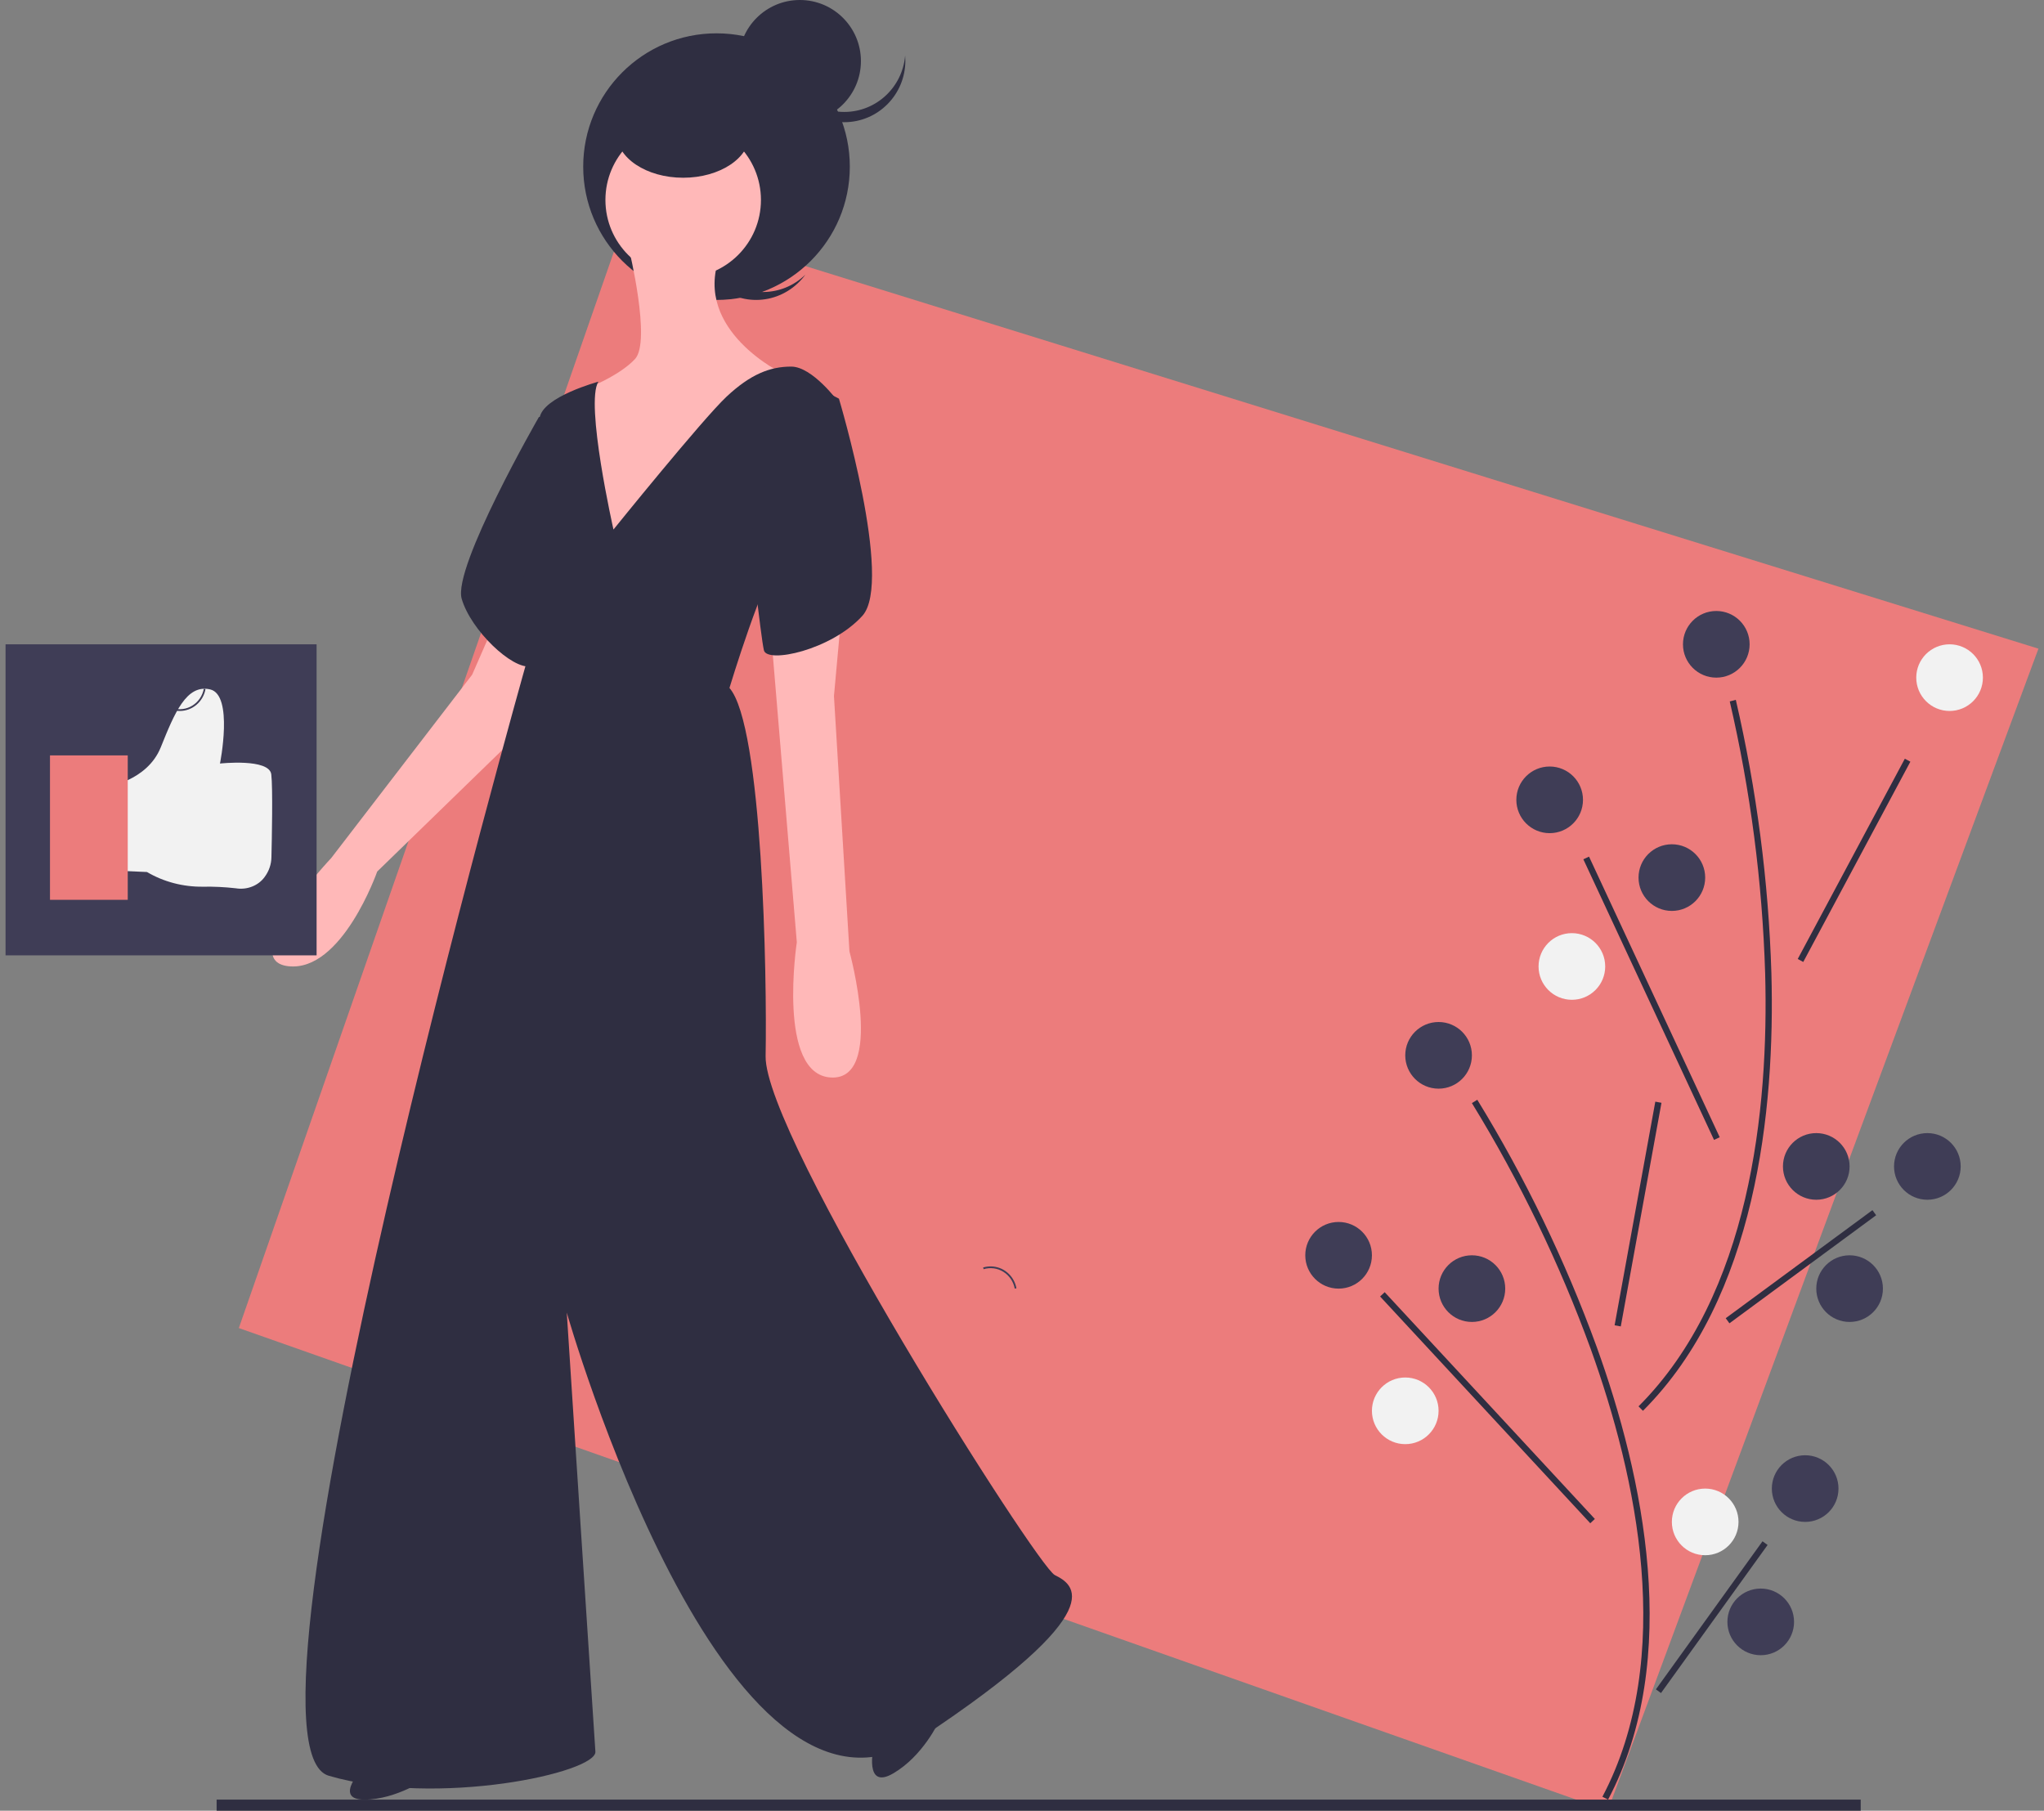 <?xml version="1.0" encoding="UTF-8"?>
<svg width="184px" height="163px" viewBox="0 0 184 163" version="1.1" xmlns="http://www.w3.org/2000/svg" xmlns:xlink="http://www.w3.org/1999/xlink">
    <rect x="0" y="0" width="184" height="163" fill="#808080" stroke="none"/>
    <!-- Generator: Sketch 55 (78076) - https://sketchapp.com -->
    <title>undraw_like_dislike_1dfj</title>
    <desc>Created with Sketch.</desc>
    <g id="V4" stroke="none" stroke-width="1" fill="none" fill-rule="evenodd">
        <g id="registerV2-Copy-18" transform="translate(-420, -403)" fill-rule="nonzero">
            <g id="Group-9" transform="translate(194, 229)">
                <g id="undraw_like_dislike_1dfj" transform="translate(226, 174)">
                    <polygon id="Path" fill="#EC7C7C" points="144.727 163 21.5 119.55 56.539 19 183.5 58.392"></polygon>
                    <rect id="Rectangle" fill="#2F2E41" x="19.5" y="162" width="148" height="1"></rect>
                    <path d="M144.758,162 L144.248,161.742 C150.869,149.191 147.328,132.892 143.193,121.428 C140.384,113.723 136.803,106.311 132.5,99.3 L132.985,99 C137.31,106.046 140.91,113.496 143.733,121.241 C147.907,132.809 151.472,149.271 144.758,162 Z" id="Path" fill="#2F2E41"></path>
                    <polygon id="Rectangle" fill="#2F2E41" transform="translate(147.456, 109.286) rotate(-79.645) translate(-147.456, -109.286) " points="137.225 109.011 157.687 108.997 157.686 109.561 137.225 109.576"></polygon>
                    <polygon id="Rectangle" fill="#2F2E41" transform="translate(133.902, 126.721) rotate(-42.94) translate(-133.902, -126.721) " points="133.647 112.806 134.213 112.805 134.157 140.636 133.591 140.638"></polygon>
                    <polygon id="Rectangle" fill="#2F2E41" transform="translate(154.091, 145.575) rotate(-54.137) translate(-154.091, -145.575) " points="145.879 145.308 162.303 145.276 162.302 145.842 145.878 145.874"></polygon>
                    <circle id="Oval" fill="#3F3D56" cx="120.5" cy="113" r="3"></circle>
                    <circle id="Oval" fill="#3F3D56" cx="132.5" cy="116" r="3"></circle>
                    <circle id="Oval" fill="#F2F2F2" cx="126.5" cy="127" r="3"></circle>
                    <circle id="Oval" fill="#3F3D56" cx="162.5" cy="134" r="3"></circle>
                    <circle id="Oval" fill="#F2F2F2" cx="153.5" cy="137" r="3"></circle>
                    <circle id="Oval" fill="#3F3D56" cx="158.5" cy="146" r="3"></circle>
                    <circle id="Oval" fill="#3F3D56" cx="129.5" cy="95" r="3"></circle>
                    <path d="M147.897,127 L147.5,126.598 C157.537,116.568 159.238,99.86 158.898,87.61 C158.643,79.368 157.575,71.171 155.712,63.141 L156.257,63 C158.13,71.071 159.204,79.309 159.46,87.594 C159.804,99.956 158.076,116.828 147.897,127 Z" id="Path" fill="#2F2E41"></path>
                    <polygon id="Rectangle" fill="#2F2E41" transform="translate(166.9, 77.446) rotate(-61.766) translate(-166.9, -77.446) " points="156.678 77.181 177.123 77.147 177.122 77.712 156.677 77.746"></polygon>
                    <polygon id="Rectangle" fill="#2F2E41" transform="translate(148.67, 89.862) rotate(-25.06) translate(-148.67, -89.862) " points="148.409 75.931 148.974 75.93 148.931 103.794 148.366 103.795"></polygon>
                    <polygon id="Rectangle" fill="#2F2E41" transform="translate(162.119, 114.029) rotate(-36.258) translate(-162.119, -114.029) " points="153.918 113.762 170.321 113.73 170.32 114.297 153.917 114.329"></polygon>
                    <circle id="Oval" fill="#F2F2F2" cx="175.5" cy="61" r="3"></circle>
                    <circle id="Oval" fill="#3F3D56" cx="139.5" cy="72" r="3"></circle>
                    <circle id="Oval" fill="#3F3D56" cx="150.5" cy="79" r="3"></circle>
                    <circle id="Oval" fill="#F2F2F2" cx="141.5" cy="87" r="3"></circle>
                    <circle id="Oval" fill="#3F3D56" cx="173.5" cy="105" r="3"></circle>
                    <circle id="Oval" fill="#3F3D56" cx="163.5" cy="105" r="3"></circle>
                    <circle id="Oval" fill="#3F3D56" cx="166.5" cy="116" r="3"></circle>
                    <circle id="Oval" fill="#3F3D56" cx="154.5" cy="58" r="3"></circle>
                    <path d="M64.958,24.793 C62.809,22.777 62.508,19.389 64.266,17 C64.153,17.109 64.044,17.222 63.939,17.343 C61.875,19.711 62.053,23.366 64.335,25.507 C66.617,27.648 70.14,27.464 72.204,25.096 C72.309,24.976 72.407,24.851 72.5,24.725 C70.385,26.778 67.106,26.808 64.958,24.793 Z" id="Path" fill="#2F2E41"></path>
                    <circle id="Oval" fill="#2F2E41" cx="64.5" cy="15" r="12"></circle>
                    <path d="M32.796,159 C32.796,159 29.88,162 32.796,162 C35.711,162 38.5,160.043 38.5,160.043 L32.796,159 Z" id="Path" fill="#2F2E41"></path>
                    <path d="M78.642,157.264 C78.642,157.264 77.752,161.205 80.428,159.627 C83.105,158.05 84.5,155 84.5,155 L78.642,157.264 Z" id="Path" fill="#2F2E41"></path>
                    <path d="M44.572,56 L42.504,60.734 L29.82,77.237 C29.82,77.237 21.134,86.436 25.959,86.977 C30.785,87.518 33.956,78.455 33.956,78.455 L48.846,63.981 L50.5,57.353 L44.572,56 Z" id="Path" fill="#FFB8B8"></path>
                    <path d="M50.5,37 L48.507,37.549 C48.507,37.549 40.736,51.062 41.561,53.901 C42.386,56.74 46.099,60.256 47.75,59.985 C49.4,59.715 50.5,37 50.5,37 Z" id="Path" fill="#2F2E41"></path>
                    <path d="M56.633,22.473 C56.633,22.473 58.633,30.718 57.167,32.314 C55.7,33.909 52.5,35.106 52.5,35.106 L53.033,50 C53.033,50 59.167,47.872 59.433,47.606 C59.7,47.34 65.167,38.697 65.167,38.697 L70.5,33.643 C70.5,33.643 62.367,29.787 64.767,23.138 C67.167,16.489 56.633,22.473 56.633,22.473 Z" id="Path" fill="#FFB8B8"></path>
                    <circle id="Oval" fill="#FFB8B8" cx="61.5" cy="18" r="7"></circle>
                    <path d="M53.868,34.358 C53.868,34.358 48.851,35.716 48.579,37.618 C48.308,39.519 48.579,43.458 48.173,44.273 C47.766,45.087 46.545,46.31 47.088,51.471 C47.63,56.632 47.359,59.755 47.359,59.755 C47.359,59.755 19.832,156.999 29.595,159.851 C39.359,162.703 53.732,159.579 53.597,157.678 C53.461,155.776 51.02,118.156 51.02,118.156 C51.02,118.156 65.259,168.135 82.887,156.455 C100.515,144.775 96.583,142.602 94.955,141.787 C93.328,140.973 68.784,102.265 68.92,95.067 C69.055,87.869 68.649,65.324 65.665,61.929 C65.665,61.929 68.784,51.607 70.276,50.248 C71.767,48.89 75.429,36.124 75.429,36.124 C75.429,36.124 73.123,33 71.225,33 C69.327,33 67.564,33.679 65.394,35.716 C63.225,37.754 55.224,47.668 55.224,47.668 C55.224,47.668 52.648,36.26 53.868,34.358 Z" id="Path" fill="#2F2E41"></path>
                    <ellipse id="Oval" fill="#2F2E41" cx="61.5" cy="12" rx="6" ry="4"></ellipse>
                    <circle id="Oval" fill="#2F2E41" cx="72" cy="5.5" r="5.5"></circle>
                    <path d="M76,10.077 C73.141,10.077 70.758,7.869 70.52,5 C70.508,5.152 70.5,5.306 70.5,5.462 C70.5,8.52 72.962,11 76,11 C79.038,11 81.5,8.52 81.5,5.462 C81.5,5.306 81.492,5.152 81.48,5 C81.242,7.869 78.859,10.077 76,10.077 Z" id="Path" fill="#2F2E41"></path>
                    <rect id="Rectangle" fill="#3F3D56" x="0.5" y="58" width="28" height="28"></rect>
                    <path d="M9.5,70.848 C9.5,70.848 13.23,70.36 14.474,67.267 C15.717,64.175 16.783,61.571 18.914,62.059 C21.046,62.547 19.803,68.732 19.803,68.732 C19.803,68.732 24.243,68.244 24.421,69.709 C24.568,70.921 24.472,75.593 24.434,77.164 C24.426,77.8 24.213,78.42 23.822,78.945 C23.256,79.73 22.234,80.13 21.224,79.962 C20.238,79.849 19.245,79.802 18.253,79.82 C16.473,79.84 14.726,79.38 13.23,78.497 L13.23,78.497 L9.5,78.334 L9.5,70.848 Z" id="Path" fill="#F2F2F2"></path>
                    <rect id="Rectangle" fill="#EC7C7C" x="4.5" y="68" width="7" height="13"></rect>
                    <path d="M16.166,64 C15.941,64 15.716,63.967 15.5,63.902 L15.545,63.749 C16.144,63.931 16.79,63.846 17.324,63.512 C17.858,63.179 18.23,62.63 18.347,62 L18.5,62.03 C18.288,63.178 17.306,64.008 16.166,64 L16.166,64 Z" id="Path" fill="#3F3D56"></path>
                    <path d="M89.166,114 C88.941,114 88.716,114.033 88.5,114.098 L88.545,114.251 C89.144,114.069 89.79,114.154 90.324,114.488 C90.858,114.821 91.23,115.37 91.347,116 L91.5,115.97 C91.288,114.822 90.306,113.992 89.166,114 L89.166,114 Z" id="Path" fill="#3F3D56"></path>
                    <path d="M75.77,55 L75.073,62.66 L76.466,85.641 C76.466,85.641 79.671,97.269 74.795,96.995 C69.918,96.722 71.729,84.821 71.729,84.821 L69.5,58.146 L75.77,55 Z" id="Path" fill="#FFB8B8"></path>
                    <path d="M71.862,34 L75.521,35.887 C75.521,35.887 80.446,52.335 77.631,55.435 C74.817,58.536 69.048,59.75 68.766,58.536 C68.485,57.323 67.5,48.29 67.5,48.29 L71.862,34 Z" id="Path" fill="#2F2E41"></path>
                </g>
            </g>
        </g>
    </g>
</svg>
